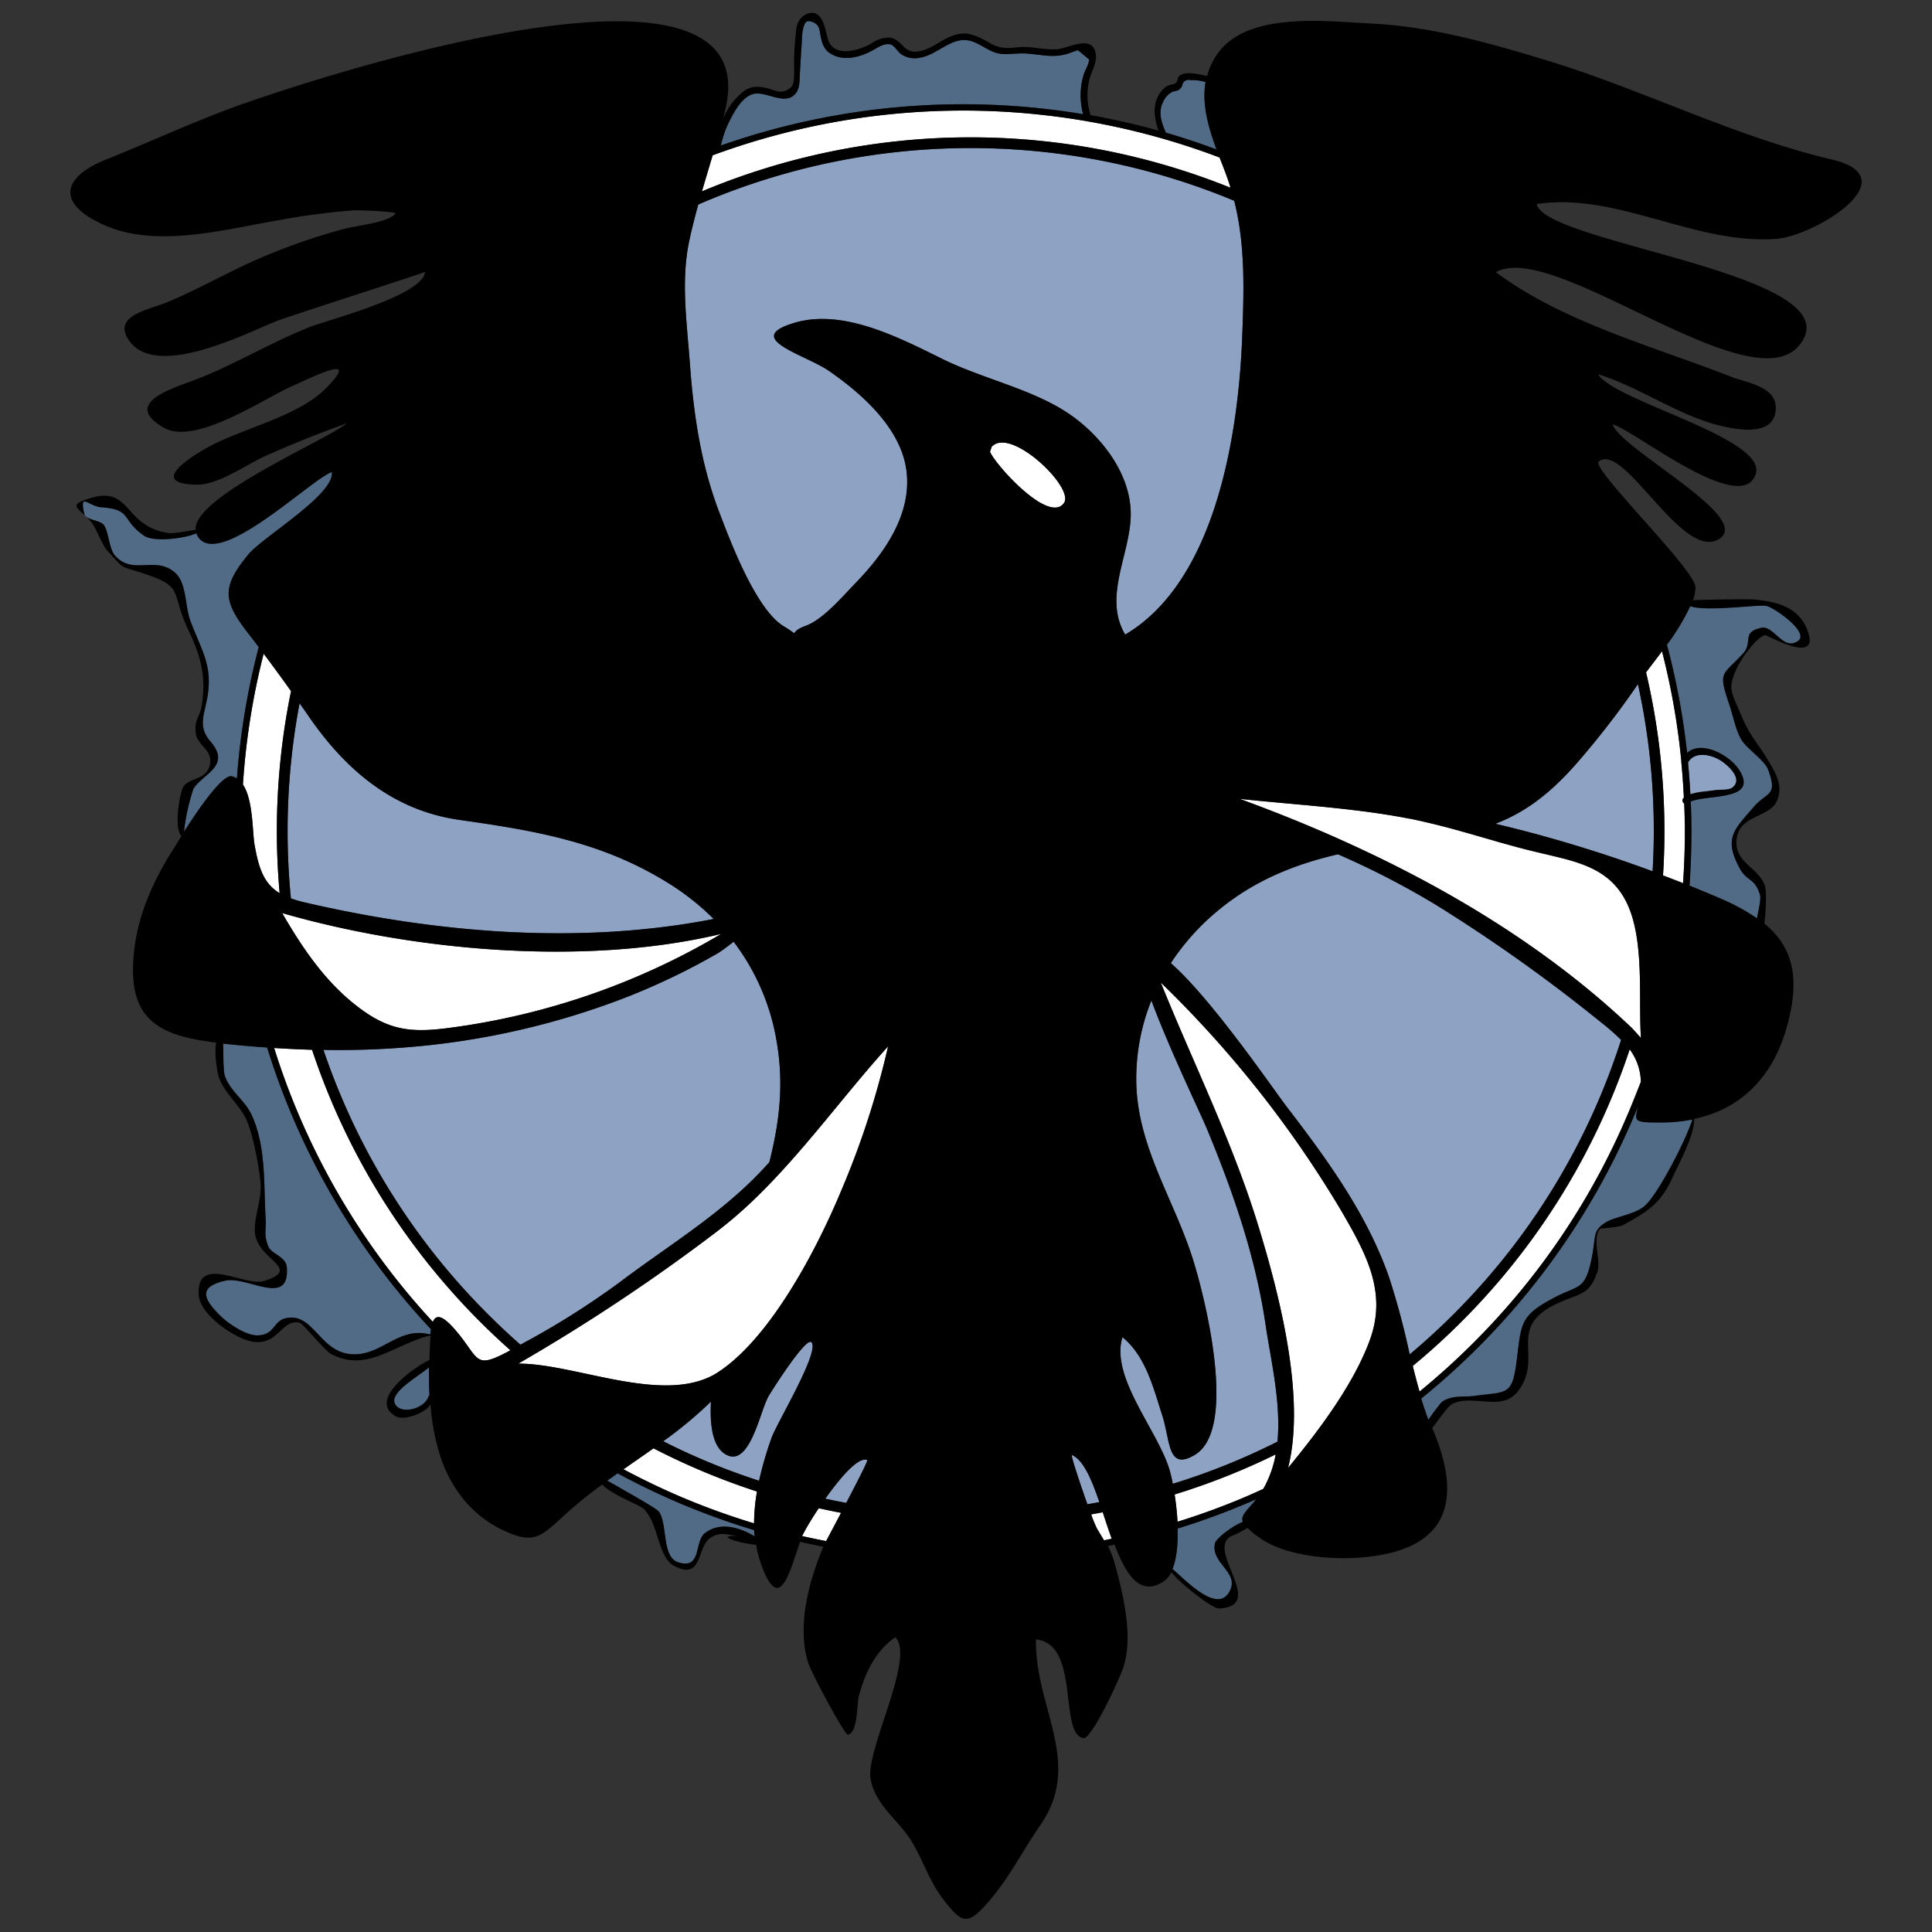 <svg xmlns="http://www.w3.org/2000/svg" viewBox="0 0 500 500"><rect x="0" y="0" width="500" height="500" fill="#333333" stroke="none"/><defs><style>.cls-1{fill:#fff;}.cls-2{fill:#8ea2c3;}.cls-3{fill:#516a85;}</style></defs><title>raven-alliance_COLOR</title><g id="n4"><path class="cls-1" d="M72.37,231.15c-3.94-2.39-5.38-6.11-6.5-12.59-.58-3.35-.33-11.53-3-15.52a185.66,185.66,0,0,1,5.36-33.87q3.62,4.82,7.09,9.7a180.39,180.39,0,0,0-3.67,36.25C71.65,220.52,71.9,225.86,72.37,231.15Z"/><path class="cls-1" d="M131.81,349.61c-8.72,4.7-7.72,2.37-12.94-4.16-4.05-5.06-5.93-5.53-6.85-3.34a185.87,185.87,0,0,1-34.88-54q-3.52-8.32-6.19-16.89,4.9.32,9.81.47a179.74,179.74,0,0,0,51.33,77.76Z"/><path class="cls-1" d="M421.37,288.12a186.17,186.17,0,0,1-40,59.38,188.51,188.51,0,0,1-14,12.67c-.63-2.2-1.21-4.42-1.75-6.64a179.82,179.82,0,0,0,56.14-81.93,14.66,14.66,0,0,1,2.89,8.38Q423.07,284.08,421.37,288.12Z"/><path class="cls-1" d="M195.15,394.25a185.34,185.34,0,0,1-18.6-6.72c-5.19-2.2-10.25-4.64-15.19-7.27,2.59-1.81,5.19-3.6,7.77-5.43A178.22,178.22,0,0,0,195.91,386,49.51,49.51,0,0,0,195.15,394.25Z"/><path class="cls-1" d="M213.8,398.83q-3.13-.6-6.23-1.3a70.59,70.59,0,0,1,4.33-7.2q2.87.63,5.77,1.19C216.09,394.51,214.64,397.25,213.8,398.83Z"/><path class="cls-1" d="M285.73,398.64c-.49-.83-1.07-1.79-1.8-3a33.81,33.81,0,0,1-1.53-3.71l3-.56c.76,2.29,1.52,4.63,2.32,6.85Z"/><path class="cls-1" d="M327.59,384.1c-.22.44-.45.84-.68,1.23-1.64.75-3.28,1.49-4.95,2.2q-8.49,3.59-17.23,6.29c-.14-2.48-.42-4.92-.75-7.06a178.88,178.88,0,0,0,26.16-10.37A28.54,28.54,0,0,1,327.59,384.1Z"/><path class="cls-1" d="M184.44,40.19a187.32,187.32,0,0,1,131.18.57c1,2.56,2,5.08,2.75,7.52l.09.31a179.9,179.9,0,0,0-136.8.94C182.57,46.42,183.51,43.31,184.44,40.19Z"/><path class="cls-1" d="M430.12,168.55a185.08,185.08,0,0,1,5,28.49.82.82,0,0,0,0,.29q.43,4.51.65,9.07l0,0a.93.93,0,0,0,.09,1.52c.1,2.48.16,5,.16,7.47,0,4.4-.16,8.78-.46,13.13q-2.59-1-5.19-2,.36-5.65.36-11.41A179.89,179.89,0,0,0,426,174C427.13,172.51,428.59,170.62,430.12,168.55Z"/></g><g id="n3"><path class="cls-2" d="M118.92,212.19c19.15,2.72,36,5.51,52.87,15.64a66.45,66.45,0,0,1,12.92,10c-34.83,6.79-71.92,3.58-105.78-4.27a31.27,31.27,0,0,1-3.65-1.06c-.56-5.76-.85-11.56-.85-17.4A177.92,177.92,0,0,1,77.53,182c.75,1.07,1.51,2.14,2.25,3.22C89.41,199.26,101.72,209.75,118.92,212.19Z"/><path class="cls-2" d="M189.86,243.72a58.31,58.31,0,0,1,11.06,25.37c2.09,11.58.71,21.59-1.8,31.66l-.09.1c-11.17,12.66-25.56,21.08-38.86,31.15A209.53,209.53,0,0,1,134.68,348q-4.35-3.83-8.47-7.95a176.15,176.15,0,0,1-37.88-56.19q-2.54-6-4.62-12.15a216.19,216.19,0,0,0,22-.71,200.92,200.92,0,0,0,56.6-13,175.5,175.5,0,0,0,23.33-11.23C186,246.62,187.78,245.35,189.86,243.72Z"/><path class="cls-2" d="M199.67,372.14a91.14,91.14,0,0,0-3.22,11.08c-4.74-1.54-9.43-3.27-14.05-5.23q-5.48-2.31-10.75-5A106.77,106.77,0,0,0,184,362.73c-.36,6.65.58,12,4,13.77,6,3.14,8.59-10.87,10.81-15,.65-1.2,9.73-15.52,11.17-14.14C212.35,349.59,201.06,368.22,199.67,372.14Z"/><path class="cls-2" d="M219,388.95q-2.72-.5-5.42-1.09c3.91-5.53,8.63-11,10.86-10C224.68,378,221.89,383.44,219,388.95Z"/><path class="cls-2" d="M277.42,376.55c3,1.3,5.09,6.35,7.1,12.19-1,.2-2.06.38-3.1.56C279.4,383.64,277,376.37,277.42,376.55Z"/><path class="cls-2" d="M275.4,106.28C266.06,100.44,254,97.86,244,92.95c-10.94-5.38-25.61-13.15-38.28-9.44-13.94,4.07,2.76,8.24,8.9,12.54,8.62,6,18.71,14.94,20,26s-5.64,21-13,28.62c-3.39,3.5-8.55,9.63-13.06,11.27-5.15,1.88-.9,3-5.66.18-7.31-4.33-14.05-22.44-16.86-29.83-4.71-12.42-6.55-25.2-7.51-38.37-.76-10.38-2.34-21.21-.17-31.5.67-3.17,1.48-6.33,2.35-9.48l1.7-.74a177.34,177.34,0,0,1,137-.24c2.9,11.36,2.52,23.22,2.08,35-.92,24.53-6.55,63.27-30.3,77.27-5.88-9.94,1.59-21.16,1.44-31.5C292.5,122,284.23,111.8,275.4,106.28Z"/><path class="cls-2" d="M330.61,373.08q-5.2,2.62-10.6,4.91-8.13,3.43-16.5,6c-.23-1.23-.47-2.28-.67-3-2.66-10.2-15.67-24.47-12.34-34.95,6,4.9,8,13.15,10.26,20.14,2.19,6.71,1.32,14.62,8.5,10.29,11.37-6.85,2.23-42.25-.88-51.66-5.06-15.32-14.26-28.74-14.32-45.41a54.24,54.24,0,0,1,3.92-20.5c4.55,12.32,12.77,29.36,14.35,33.17,6.83,16.46,12.66,33.26,15.24,51C328.88,351.94,331.57,363,330.61,373.08Z"/><path class="cls-2" d="M359.38,330.23C353.63,314,343.42,300,333,286.42c-3.47-4.52-19.48-28-30-37.16a61,61,0,0,1,12.27-13.66c9.39-7.77,19.84-11.93,31-14.51a214.64,214.64,0,0,1,25.57,13.22,418.2,418.2,0,0,1,42.44,30.22,56.84,56.84,0,0,1,5.26,4.6q-2.4,7.49-5.48,14.79A176.15,176.15,0,0,1,376.2,340.1q-5.49,5.49-11.38,10.42A196.75,196.75,0,0,0,359.38,330.23Z"/><path class="cls-2" d="M407.9,197.71a223.23,223.23,0,0,0,16-20.66A177,177,0,0,1,428,215.11q0,5.21-.31,10.38A349.86,349.86,0,0,0,387,213.19C394.31,210.38,400.72,205.87,407.9,197.71Z"/><path class="cls-2" d="M436.85,197.28c1.67-3,5.92-2.07,8.39-.53,1.77,1.1,6.12,4.83,3,7.1-.86.63-3.12.46-4.21.6l-3,.38a16.4,16.4,0,0,0-3.58.7Q437.24,201.38,436.85,197.28Z"/></g><g id="n2"><path class="cls-3" d="M301.07,26.25a5.33,5.33,0,0,1,1.69-2.08c.94-.65,1-.42,1.92-.73.65-.22.81-.58,1.21-1.1l.15-.59a1.65,1.65,0,0,1,2.07-1,11.59,11.59,0,0,1,3.79.45H312c-1,5.75.71,11.7,2.82,17.47-4.29-1.6-8.65-3.05-13.09-4.34C300.57,31.71,299.63,29,301.07,26.25Z"/><path class="cls-3" d="M188.93,31.06c1.3-2.52,3.19-6,6.09-6.75,3.23-.83,8.34,3.3,11-.26,1.06-1.44.89-3.61,1-5.28.18-3,.36-6,.55-9a11.94,11.94,0,0,1,.21-2.07c.42-1.71.72-2.69,2.51-2s1.77,1.88,2.07,3.54.78,3.42,2.34,4.47c3.67,2.46,8.29,1,11.7-1,1.15-.68,2.8-1.64,4.21-1.16.79.27,1.71,1.75,2.48,2.38a6.25,6.25,0,0,0,5,1c4.55-.7,8.31-5.69,13.11-4.34,2,.56,3.68,1.9,5.56,2.72,2.51,1.09,4.63.59,7.27.52,2.89-.08,5.72.66,8.61.64A13.15,13.15,0,0,0,276,14c.58-.16,1.13-.38,1.69-.58s.84-.31,1.26-.44l2.84,2.35c.18,1-.93,2.77-1.25,3.73a17.76,17.76,0,0,0-.69,3,18.61,18.61,0,0,0,.46,7.49,189.26,189.26,0,0,0-93.75,8.11A26.89,26.89,0,0,1,188.93,31.06Z"/><path class="cls-3" d="M321.62,393.88c-2.68,1-6.91,4.31-7.18,5.5-1.15,5.06,6,7.39,4,12-3,7-11.84-2.75-15-5.32,1.12-2.76,1.44-6.59,1.33-10.47A187.31,187.31,0,0,0,325.1,388C322.88,390.81,321,392.09,321.62,393.88Z"/><path class="cls-3" d="M425.49,312.2c-2.89,2.24-7.77,2.66-10.16,4.25-3.47,2.32-2.07,3.54-3.7,10.48s-3.37,5.67-9.4,8.86c-8.76,4.62-8.51,6.56-9.65,15.83-1.2,9.72-2.36,8.42-10.94,9.59-3,.4-5.77-.27-8.49,1.56a51.73,51.73,0,0,0-3.49,4.63c-.68-1.81-1.29-3.65-1.85-5.49a189,189,0,0,0,56.08-75.54c-.85,3.83-1.32,4.12,6.28,4.08a40.88,40.88,0,0,0,7.79-.77C436.58,294.56,428.9,309.56,425.49,312.2Z"/><path class="cls-3" d="M437.46,156.85c4.3,1.47,17.73-.54,19.71-.08,2.16.5,13.17,8.15,6.8,9.65-2.91.69-5.34-4.52-8.05-4-5.39,1.09-2.18,3.72-4.78,6.59-5.47,6-6.61,4.44-3.57,13.44.89,2.65,1.6,6.37,3,8.81s6.1,5.44,7,7.89c2.6,7-.32,5.65-3.74,9.66-5,5.83-7.86,8-3.65,15.82,1.93,3.58,3.89,2.41,5.26,6.83.34,1.11-.27,3.68-.77,6.15a53.18,53.18,0,0,0-9.54-5.16q-4-1.71-7.91-3.3.49-6.83.5-13.78,0-4-.17-8c4.72-1.92,17.76-.11,12.45-8.27-2.4-3.68-9.65-7.68-13.4-4.29a187.47,187.47,0,0,0-5.22-28A59.27,59.27,0,0,0,437.46,156.85Z"/><path class="cls-3" d="M50.05,204.16c2.41-3.92,9.92-5.88,4.42-12.25-3.21-3.72-1.74-6.54-.89-11,1.63-8.52-1.34-12.31-4.29-20.18-1.46-3.91-.94-9.85-4-12.52-5.11-4.51-11,.87-15.61-4.52-1.37-1.59-1.54-5.73-2.69-7.64-1-1.61-4.79-1.24-5.22-3.21-1.21-5.58,1.1-1.79,4.51-1.55,7.95.56,5,3.21,11,7.35,2.6,1.79,10.89.64,13.51-.62,4.38,10.9,29.77-14.13,35.08-15.84C86.71,127.9,68,139,64.34,143.4c-7.24,8.74-6.55,12.23.11,20.8q1.27,1.63,2.51,3.27a188,188,0,0,0-5.65,34,4.24,4.24,0,0,0-1.3-.56c-2.43-.59-8.59,8.4-12.39,14.33A53.59,53.59,0,0,1,50.05,204.16Z"/><path class="cls-3" d="M90.79,350.46c-8.16-.67-9.75-11-16.95-9.27-3.22.79-2.79,4.58-7.58,4.4-2.61-.1-6.88-2.82-8.81-4.66-5.34-5.07-5.86-7.92.78-9.47,5.68-1.33,16.74,7,16-3.43-.19-2.89-4-3.43-4.8-5.47-1.26-3.25-.48-4.1-.68-7.16-.54-8.52.2-18.77-3.7-27-1.71-3.62-5.42-6-6.8-9.78-.57-1.53-.38-6.36-.53-8.52q5.7.62,11.41,1A188.25,188.25,0,0,0,111.52,344q-.1.64-.18,1.37C103,343.15,98.72,351.12,90.79,350.46Z"/><path class="cls-3" d="M110.87,361.53c-1.16,3.17-7.22,4.67-8.65,1.78s5.5-6.74,8.79-9.4c0,2.36,0,4.78.14,7.21A.71.71,0,0,0,110.87,361.53Z"/><path class="cls-3" d="M182.45,396.76c-2.87,2.21-.71,9.58-7,7.54-4.21-1.37-2.66-10-4.94-13.1-.66-.89-9.59-5.85-13.34-8l2.66-1.9A187.34,187.34,0,0,0,195.19,396c0,.53.05,1.07.1,1.6C191.27,395.18,186.25,393.82,182.45,396.76Z"/></g><g id="n1"><path class="cls-1" d="M364.76,211.87c4.89,1,9.74,2.24,14.58,3.62,6,1.7,12,3.55,18.13,5,9.61,2.36,18.86,3.56,23.53,13.17s3,24.72,3.67,35l-2.22-2.47c-20.27-19.3-44.66-34.48-70.22-46.42-10.36-4.85-20.9-9.16-31.44-13C335.32,208.3,350.42,209.07,364.76,211.87Z"/><path class="cls-1" d="M117.38,265.87c-11.22,1.6-17.18,1-26.35-6.56-7.54-6.22-13.15-14.59-18-23,34.41,9.9,78.58,13.77,113.63,5.39A185.37,185.37,0,0,1,117.38,265.87Z"/><path class="cls-1" d="M217.6,308.4c-6.12,14.7-18.11,37.79-31.74,46.71-.35.23-.71.45-1.07.65-13.68,7.65-36.17-2.94-50.67-2.85a486.22,486.22,0,0,0,51-33.88A113.33,113.33,0,0,0,197,308.62c11.81-11.75,21.84-25.68,32.84-37.83A220,220,0,0,1,217.6,308.4Z"/><path class="cls-1" d="M275.41,130.08c-3.81,5.86-18-10-19.2-13.18l.43-1.25C261.45,110.23,278,126.08,275.41,130.08Z"/><path class="cls-1" d="M354.48,346.89c-4.28,11.6-13.35,23.53-21.13,33,4.64-18.3-2.25-44.79-7.62-62.39-6.64-21.76-16.84-42.18-25.32-63.23a284.43,284.43,0,0,1,47,59.56C353.6,324.57,359.06,334.5,354.48,346.89Z"/></g><g id="Base"><path d="M459.65,61.82c9.89-.7,34.68-15.8,14.36-20.56-25.27-5.94-49.45-18.35-74.43-25.85C385.05,11,370.24,6.86,355,6.1c-11.89-.59-32.57-3.25-40.15,8.15a18.27,18.27,0,0,0-2.46,5.39h0c-1.89-.34-5.53-1.38-7.15,0-.55.48-.38,1.18-.77,1.65-.6.72-1.81.49-2.59,1.07-3.82,2.86-3.49,7.52-2.07,11.43q-8.63-2.39-17.57-4a17,17,0,0,1-.26-9.4c.55-2,1.91-4.15,1.62-6.35-.71-5.34-7.13-1.52-10-1.3-2.71.21-5.41-.45-8.11-.58-1.54-.07-3,.22-4.51.26A9.47,9.47,0,0,1,256,11.07a17.58,17.58,0,0,0-5.34-2.31c-2.44-.39-4.66.56-6.75,1.73-2.27,1.27-4.53,2.94-7.27,2.87-2.9-.07-3.52-3.27-6.29-3.61a7.63,7.63,0,0,0-4.78,1.46c-3.14,1.86-9.93,3.94-11.35-1.2-.7-2.51-1.27-7.84-5.32-6.46a4.65,4.65,0,0,0-2.78,3.82,67.92,67.92,0,0,0-.61,8.75c-.09,1.44.25,4.7-.43,6a3.74,3.74,0,0,1-3.68,1.54c-.84-.17-1.65-.51-2.48-.74-2.25-.61-4.39-.79-6.37.63a17.66,17.66,0,0,0-5.44,7.25c.2-.75.39-1.51.57-2.27,11.68-47.8-109-7.35-126.64-1C49.77,31.65,38.5,36.85,27.36,41.33c-11.91,4.79-12.49,11.75.06,17.11C40.91,64.2,58.29,59.32,72.1,57a183.85,183.85,0,0,1,19.33-2.56c1.6-.09,11.52.29,10.92.89-2.51,2.48-10.19,3-13.64,4a158.4,158.4,0,0,0-23.34,8.33C57.91,71,50.83,75.09,43.25,78.22c-4.85,2-14.57,3.5-9.67,10.13,7.2,9.74,30.08-2.1,37.83-5.19C74.54,81.91,110,70.56,110,70.37c-.49,6.1-25.13,12.42-29.7,14.21-10.53,4.13-20.08,10.14-30.7,14.05-5.78,2.13-17.87,6-7.15,12.09,8.12,4.64,26-7.67,33.12-10.78,5.44-2.38,18.11-8.89,8.85.47C77,108,62.29,110.86,53.12,116.13c-6,3.44-13.76,9.2-2,9.3,5.5,0,12.57-5.17,17.42-7.35,6.94-3.13,14-5.93,21.18-8.51-5.16,4.3-39.77,19-39.09,27.51-1.71.33-5.81,1.07-7,.86a14,14,0,0,1-6.18-2.29c-4.91-3.2-5.79-9-13.34-6.93-8.33,2.29-2.45,2.9.2,7.39.69,1.17,2.45,5.3,3.32,6.25,4.86,5.27,2.92,3.85,9.81,6.15,10.5,3.51,6.54,4.61,11.42,14.81,3.2,6.69,4.49,11.87,3.39,19-.55,3.56-2,3.64-1.59,7.39.42,3.5,5.11,4.57,3.41,9-1.19,3.1-5.29,2.71-6.62,4.91-.91,1.5-2.54,10.63-.49,12.76-1.05,1.66-1.85,3-2.21,3.54-4.89,7.71-8.77,16.15-9.93,25.29-2.3,18.2,5.41,22.72,21.15,24.63-.65,2.35.33,7.87.59,8.7,1.41,4.45,5.76,7.51,7.5,11.91,1.52,3.82,3,11.57,3.36,15.65.45,4.45-2.1,9.72-1.34,13.62,1.28,6.56,12,8.66,2.33,11.78-5.06,1.64-17.44-7.08-17,3.5.24,5.36,9.65,11.62,14.15,12.25,6.55.92,7.3-6,12-4.92.89.21,6.56,7.33,8.24,8.16,4.1,2,7.46,2,11.77.56,3.8-1.28,10.62-5,13.85-5.38-.15,1.72-.21,3.8-.27,6.09,0,.06,0,.13,0,.19-4.36,2.09-16.08,10.54-8.66,14.61,2.13,1.17,7.07-.87,8.39-2.4a4,4,0,0,0,.53-.78,57.44,57.44,0,0,0,2.79,14.26c2.78,7.92,8.12,14.64,15.89,18.33,8.06,3.83,9.75,1.89,16.15-4a116,116,0,0,1,9.62-7.79c2.14,2.45,9.6,5.32,10.57,6.19,4.11,3.68,3.63,12.53,8.08,14.9,7.26,3.86,5.85-4.76,9.17-7.15,2.81-2,4.56-.74,7.79-.61-7.42-.29.23,2,4.22,2.28a27.41,27.41,0,0,0,1.07,4.37c5,14.73,7.74,1.9,10.32-5.14q3,.69,6,1.29c-3.7,8.81-6.84,20.21-4,29.8.82,2.81,9.59,19,10.34,18.84,2.72-.59,2.22-7.86,2.9-10.29,1.65-5.84,4.26-11.36,9.38-14.95,5.27,5.22-7.68,29.25-6.41,36.6,1.21,6.94,7.18,10.58,10.65,16.25,2.86,4.68,4.58,10.34,8.18,15,5.11,6.63,6.43,6.87,12.38-.18,4.78-5.66,8.55-13,12.77-19.09,11.15-16.08-1.51-30.49-1.16-48,11.54,1.11,5.82,24.52,12.29,25.53,2.14.33,9.63-15.82,10.5-18.85,2.09-7.28.19-16.27-1.63-23.45-1-3.78-1.39-5.22-2.56-7.4l1.73-.36c3,7.76,6.54,13.5,12.64,9.55a6.3,6.3,0,0,0,2.09-2.42c2.44,3.11,10.67,9.48,12.3,9.39,12.42-.64-3.29-14.86,3-18.64a27.14,27.14,0,0,0,4.37-2.22,23.36,23.36,0,0,0,3.21,2.61c6.34,4.49,17.24,5.55,24.72,5.14,22.19-1.23,28.7-12.59,20.09-33.11l-.2-.49c1.64-2.13,4.08-5.69,5.28-6.27,5.43-2.63,12.84,2.3,17.06-3.43,6.58-9-3.41-16.33,10.16-22.59,5.87-2.71,8.27-2.05,10.29-8.31.93-2.86-1.54-8.41.69-11,0,0,5-.41,5.78-.85,6.83-3.74,9.93-5.72,13.12-12.78,1.45-3.2,5.49-10.54,5.43-14.77,12-2.53,20.27-10.72,23.92-23.65,3.61-12.75,1.69-20.77-5.78-26.91.49-3.67.56-8.53.16-9.74-1.52-4.65-7.56-5.83-7.38-11.44.22-6.92,8.23-6.1,10.32-10.27s-.35-7.81-2.43-11.27c-2.3-3.81-4.39-5.9-6.32-10.4-3-7.09-4-7.54-1.32-13.26.92-2,4.8-7.65,7.15-8.27.44-.11,14.29,8,11.07-1-2.29-6.38-8.11-7.62-13.71-8.2-1.48-.15-11.69,0-16,.18a9.14,9.14,0,0,0,.61-3.52c-.32-4.65-27.17-30.69-25-32.39,6.55-5.11,21.37,25.39,30.88,20.21,9.84-5.37-24.54-22.88-27.35-29.79,4.61.68,33.33,24.13,37.08,12.86,3.1-9.32-36.53-18.84-40.78-25.85,11,3.39,20.62,10.69,31.87,13.38,4.22,1,14.18,2.9,14.11-4.8-.05-5.46-7.68-6.42-11.43-7.89-20.14-7.91-43.51-14.06-61-27.11,15.44-8.78,69.49,37.33,79.71,17.09,8.62-17.08-67.25-24.74-69.15-34.73C418.56,49.69,438.38,63.32,459.65,61.82Zm-94.89,150c4.89,1,9.74,2.24,14.58,3.62,6,1.7,12,3.55,18.13,5,9.61,2.36,18.86,3.56,23.53,13.17s3,24.72,3.67,35l-2.22-2.47c-20.27-19.3-44.66-34.48-70.22-46.42-10.36-4.85-20.9-9.16-31.44-13C335.32,208.3,350.42,209.07,364.76,211.87Zm56.62,76.25a186.17,186.17,0,0,1-40,59.38,188.51,188.51,0,0,1-14,12.67c-.63-2.2-1.21-4.42-1.75-6.64a179.82,179.82,0,0,0,56.14-81.93,14.66,14.66,0,0,1,2.89,8.38Q423.07,284.08,421.37,288.12ZM301.07,26.25a5.33,5.33,0,0,1,1.69-2.08c.94-.65,1-.42,1.92-.73.65-.22.81-.58,1.21-1.1l.15-.59a1.65,1.65,0,0,1,2.07-1,11.59,11.59,0,0,1,3.79.45H312c-1,5.75.71,11.7,2.82,17.47-4.29-1.6-8.65-3.05-13.09-4.34C300.57,31.71,299.63,29,301.07,26.25ZM188.93,31.06c1.3-2.52,3.19-6,6.09-6.75,3.23-.83,8.34,3.3,11-.26,1.06-1.44.89-3.61,1-5.28.18-3,.36-6,.55-9a11.94,11.94,0,0,1,.21-2.07c.42-1.71.72-2.69,2.51-2s1.77,1.88,2.07,3.54.78,3.42,2.34,4.47c3.67,2.46,8.29,1,11.7-1,1.15-.68,2.8-1.64,4.21-1.16.79.27,1.71,1.75,2.48,2.38a6.25,6.25,0,0,0,5,1c4.55-.7,8.31-5.69,13.11-4.34,2,.56,3.68,1.9,5.56,2.72,2.51,1.09,4.63.59,7.27.52,2.89-.08,5.72.66,8.61.64A13.15,13.15,0,0,0,276,14c.58-.16,1.13-.38,1.69-.58s.84-.31,1.26-.44l2.84,2.35c.18,1-.93,2.77-1.25,3.73a17.76,17.76,0,0,0-.69,3,18.61,18.61,0,0,0,.46,7.49,189.26,189.26,0,0,0-93.75,8.11A26.89,26.89,0,0,1,188.93,31.06Zm-4.49,9.13a187.32,187.32,0,0,1,131.18.57c1,2.56,2,5.08,2.75,7.52l.09.31a179.9,179.9,0,0,0-136.8.94C182.57,46.42,183.51,43.31,184.44,40.19Zm-65.52,172c19.15,2.72,36,5.51,52.87,15.64a66.45,66.45,0,0,1,12.92,10c-34.83,6.79-71.92,3.58-105.78-4.27a31.27,31.27,0,0,1-3.65-1.06c-.56-5.76-.85-11.56-.85-17.4A177.92,177.92,0,0,1,77.53,182c.75,1.07,1.51,2.14,2.25,3.22C89.41,199.26,101.72,209.75,118.92,212.19Zm-1.54,53.67c-11.22,1.6-17.18,1-26.35-6.56-7.54-6.22-13.15-14.59-18-23,34.41,9.9,78.58,13.77,113.63,5.39A185.37,185.37,0,0,1,117.38,265.87Zm72.48-22.14a58.31,58.31,0,0,1,11.06,25.37c2.09,11.58.71,21.59-1.8,31.66l-.09.1c-11.17,12.66-25.56,21.08-38.86,31.15A209.53,209.53,0,0,1,134.68,348q-4.35-3.83-8.47-7.95a176.15,176.15,0,0,1-37.88-56.19q-2.54-6-4.62-12.15a216.19,216.19,0,0,0,22-.71,200.92,200.92,0,0,0,56.6-13,175.5,175.5,0,0,0,23.33-11.23C186,246.62,187.78,245.35,189.86,243.72ZM72.37,231.15c-3.94-2.39-5.38-6.11-6.5-12.59-.58-3.35-.33-11.53-3-15.52a185.66,185.66,0,0,1,5.36-33.87q3.62,4.82,7.09,9.7a180.39,180.39,0,0,0-3.67,36.25C71.65,220.52,71.9,225.86,72.37,231.15Zm-22.32-27c2.41-3.92,9.92-5.88,4.42-12.25-3.21-3.72-1.74-6.54-.89-11,1.63-8.52-1.34-12.31-4.29-20.18-1.46-3.91-.94-9.85-4-12.52-5.11-4.51-11,.87-15.61-4.52-1.37-1.59-1.54-5.73-2.69-7.64-1-1.61-4.79-1.24-5.22-3.21-1.21-5.58,1.1-1.79,4.51-1.55,7.95.56,5,3.21,11,7.35,2.6,1.79,10.89.64,13.51-.62,4.38,10.9,29.77-14.13,35.08-15.84C86.71,127.9,68,139,64.34,143.4c-7.24,8.74-6.55,12.23.11,20.8q1.27,1.63,2.51,3.27a188,188,0,0,0-5.65,34,4.24,4.24,0,0,0-1.3-.56c-2.43-.59-8.59,8.4-12.39,14.33A53.59,53.59,0,0,1,50.05,204.16Zm40.74,146.3c-8.16-.67-9.75-11-16.95-9.27-3.22.79-2.79,4.58-7.58,4.4-2.61-.1-6.88-2.82-8.81-4.66-5.34-5.07-5.86-7.92.78-9.47,5.68-1.33,16.74,7,16-3.43-.19-2.89-4-3.43-4.8-5.47-1.26-3.25-.48-4.1-.68-7.16-.54-8.52.2-18.77-3.7-27-1.71-3.62-5.42-6-6.8-9.78-.57-1.53-.38-6.36-.53-8.52q5.7.62,11.41,1A188.25,188.25,0,0,0,111.52,344q-.1.64-.18,1.37C103,343.15,98.72,351.12,90.79,350.46Zm20.07,11.07c-1.16,3.17-7.22,4.67-8.65,1.78s5.5-6.74,8.79-9.4c0,2.36,0,4.78.14,7.21A.71.71,0,0,0,110.87,361.53Zm20.95-11.92c-8.72,4.7-7.72,2.37-12.94-4.16-4.05-5.06-5.93-5.53-6.85-3.34a185.87,185.87,0,0,1-34.88-54q-3.52-8.32-6.19-16.89,4.9.32,9.81.47a179.74,179.74,0,0,0,51.33,77.76Zm50.64,47.15c-2.87,2.21-.71,9.58-7,7.54-4.21-1.37-2.66-10-4.94-13.1-.66-.89-9.59-5.85-13.34-8l2.66-1.9A187.34,187.34,0,0,0,195.19,396c0,.53.05,1.07.1,1.6C191.27,395.18,186.25,393.82,182.45,396.76Zm12.7-2.51a185.34,185.34,0,0,1-18.6-6.72c-5.19-2.2-10.25-4.64-15.19-7.27,2.59-1.81,5.19-3.6,7.77-5.43A178.22,178.22,0,0,0,195.91,386,49.51,49.51,0,0,0,195.15,394.25Zm4.52-22.1a91.14,91.14,0,0,0-3.22,11.08c-4.74-1.54-9.43-3.27-14.05-5.23q-5.48-2.31-10.75-5A106.77,106.77,0,0,0,184,362.73c-.36,6.65.58,12,4,13.77,6,3.14,8.59-10.87,10.81-15,.65-1.2,9.73-15.52,11.17-14.14C212.35,349.59,201.06,368.22,199.67,372.14Zm14.13,26.69q-3.13-.6-6.23-1.3a70.59,70.59,0,0,1,4.33-7.2q2.87.63,5.77,1.19C216.09,394.51,214.64,397.25,213.8,398.83Zm5.21-9.88q-2.72-.5-5.42-1.09c3.91-5.53,8.63-11,10.86-10C224.68,378,221.89,383.44,219,388.95ZM217.6,308.4c-6.12,14.7-18.11,37.79-31.74,46.71-.35.23-.71.45-1.07.65-13.68,7.65-36.17-2.94-50.67-2.85a486.22,486.22,0,0,0,51-33.88A113.33,113.33,0,0,0,197,308.62c11.81-11.75,21.84-25.68,32.84-37.83A220,220,0,0,1,217.6,308.4Zm57.81-178.32c-3.81,5.86-18-10-19.2-13.18l.43-1.25C261.45,110.23,278,126.08,275.41,130.08Zm2,246.47c3,1.3,5.09,6.35,7.1,12.19-1,.2-2.06.38-3.1.56C279.4,383.64,277,376.37,277.42,376.55Zm8.3,22.09c-.49-.83-1.07-1.79-1.8-3a33.81,33.81,0,0,1-1.53-3.71l3-.56c.76,2.29,1.52,4.63,2.32,6.85ZM275.4,106.28C266.06,100.44,254,97.86,244,92.95c-10.94-5.38-25.61-13.15-38.28-9.44-13.94,4.07,2.76,8.24,8.9,12.54,8.62,6,18.71,14.94,20,26s-5.64,21-13,28.62c-3.39,3.5-8.55,9.63-13.06,11.27-5.15,1.88-.9,3-5.66.18-7.31-4.33-14.05-22.44-16.86-29.83-4.71-12.42-6.55-25.2-7.51-38.37-.76-10.38-2.34-21.21-.17-31.5.67-3.17,1.48-6.33,2.35-9.48l1.7-.74a177.34,177.34,0,0,1,137-.24c2.9,11.36,2.52,23.22,2.08,35-.92,24.53-6.55,63.27-30.3,77.27-5.88-9.94,1.59-21.16,1.44-31.5C292.5,122,284.23,111.8,275.4,106.28Zm46.21,287.6c-2.68,1-6.91,4.31-7.18,5.5-1.15,5.06,6,7.39,4,12-3,7-11.84-2.75-15-5.32,1.12-2.76,1.44-6.59,1.33-10.47A187.31,187.31,0,0,0,325.1,388C322.88,390.81,321,392.09,321.62,393.88Zm6-9.77c-.22.44-.45.84-.68,1.23-1.64.75-3.28,1.49-4.95,2.2q-8.49,3.59-17.23,6.29c-.14-2.48-.42-4.92-.75-7.06a178.88,178.88,0,0,0,26.16-10.37A28.54,28.54,0,0,1,327.59,384.1Zm3-11q-5.2,2.62-10.6,4.91-8.13,3.43-16.5,6c-.23-1.23-.47-2.28-.67-3-2.66-10.2-15.67-24.47-12.34-34.95,6,4.9,8,13.15,10.26,20.14,2.19,6.71,1.32,14.62,8.5,10.29,11.37-6.85,2.23-42.25-.88-51.66-5.06-15.32-14.26-28.74-14.32-45.41a54.24,54.24,0,0,1,3.92-20.5c4.55,12.32,12.77,29.36,14.35,33.17,6.83,16.46,12.66,33.26,15.24,51C328.88,351.94,331.57,363,330.61,373.08Zm23.87-26.2c-4.28,11.6-13.35,23.53-21.13,33,4.64-18.3-2.25-44.79-7.62-62.39-6.64-21.76-16.84-42.18-25.32-63.23a284.43,284.43,0,0,1,47,59.56C353.6,324.57,359.06,334.5,354.48,346.89Zm4.9-16.65C353.63,314,343.42,300,333,286.42c-3.47-4.52-19.48-28-30-37.16a61,61,0,0,1,12.27-13.66c9.39-7.77,19.84-11.93,31-14.51a214.64,214.64,0,0,1,25.57,13.22,418.2,418.2,0,0,1,42.44,30.22,56.84,56.84,0,0,1,5.26,4.6q-2.4,7.49-5.48,14.79A176.15,176.15,0,0,1,376.2,340.1q-5.49,5.49-11.38,10.42A196.75,196.75,0,0,0,359.38,330.23Zm66.11-18c-2.89,2.24-7.77,2.66-10.16,4.25-3.47,2.32-2.07,3.54-3.7,10.48s-3.37,5.67-9.4,8.86c-8.76,4.62-8.51,6.56-9.65,15.83-1.2,9.72-2.36,8.42-10.94,9.59-3,.4-5.77-.27-8.49,1.56a51.73,51.73,0,0,0-3.49,4.63c-.68-1.81-1.29-3.65-1.85-5.49a189,189,0,0,0,56.08-75.54c-.85,3.83-1.32,4.12,6.28,4.08a40.88,40.88,0,0,0,7.79-.77C436.58,294.56,428.9,309.56,425.49,312.2Zm12-155.35c4.3,1.47,17.73-.54,19.71-.08,2.16.5,13.17,8.15,6.8,9.65-2.91.69-5.34-4.52-8.05-4-5.39,1.09-2.18,3.72-4.78,6.59-5.47,6-6.61,4.44-3.57,13.44.89,2.65,1.6,6.37,3,8.81s6.1,5.44,7,7.89c2.6,7-.32,5.65-3.74,9.66-5,5.83-7.86,8-3.65,15.82,1.93,3.58,3.89,2.41,5.26,6.83.34,1.11-.27,3.68-.77,6.15a53.18,53.18,0,0,0-9.54-5.16q-4-1.71-7.91-3.3.49-6.83.5-13.78,0-4-.17-8c4.72-1.92,17.76-.11,12.45-8.27-2.4-3.68-9.65-7.68-13.4-4.29a187.47,187.47,0,0,0-5.22-28A59.27,59.27,0,0,0,437.46,156.85Zm-.61,40.43c1.67-3,5.92-2.07,8.39-.53,1.77,1.1,6.12,4.83,3,7.1-.86.63-3.12.46-4.21.6l-3,.38a16.4,16.4,0,0,0-3.58.7Q437.24,201.38,436.85,197.28Zm-6.73-28.72a185.08,185.08,0,0,1,5,28.49.82.82,0,0,0,0,.29q.43,4.51.65,9.07l0,0a.93.93,0,0,0,.09,1.52c.1,2.48.16,5,.16,7.47,0,4.4-.16,8.78-.46,13.13q-2.59-1-5.19-2,.36-5.65.36-11.41A179.89,179.89,0,0,0,426,174C427.13,172.51,428.59,170.62,430.12,168.55ZM407.9,197.71a223.23,223.23,0,0,0,16-20.66A177,177,0,0,1,428,215.11q0,5.21-.31,10.38A349.86,349.86,0,0,0,387,213.19C394.31,210.38,400.72,205.87,407.9,197.71Z"/></g></svg>
